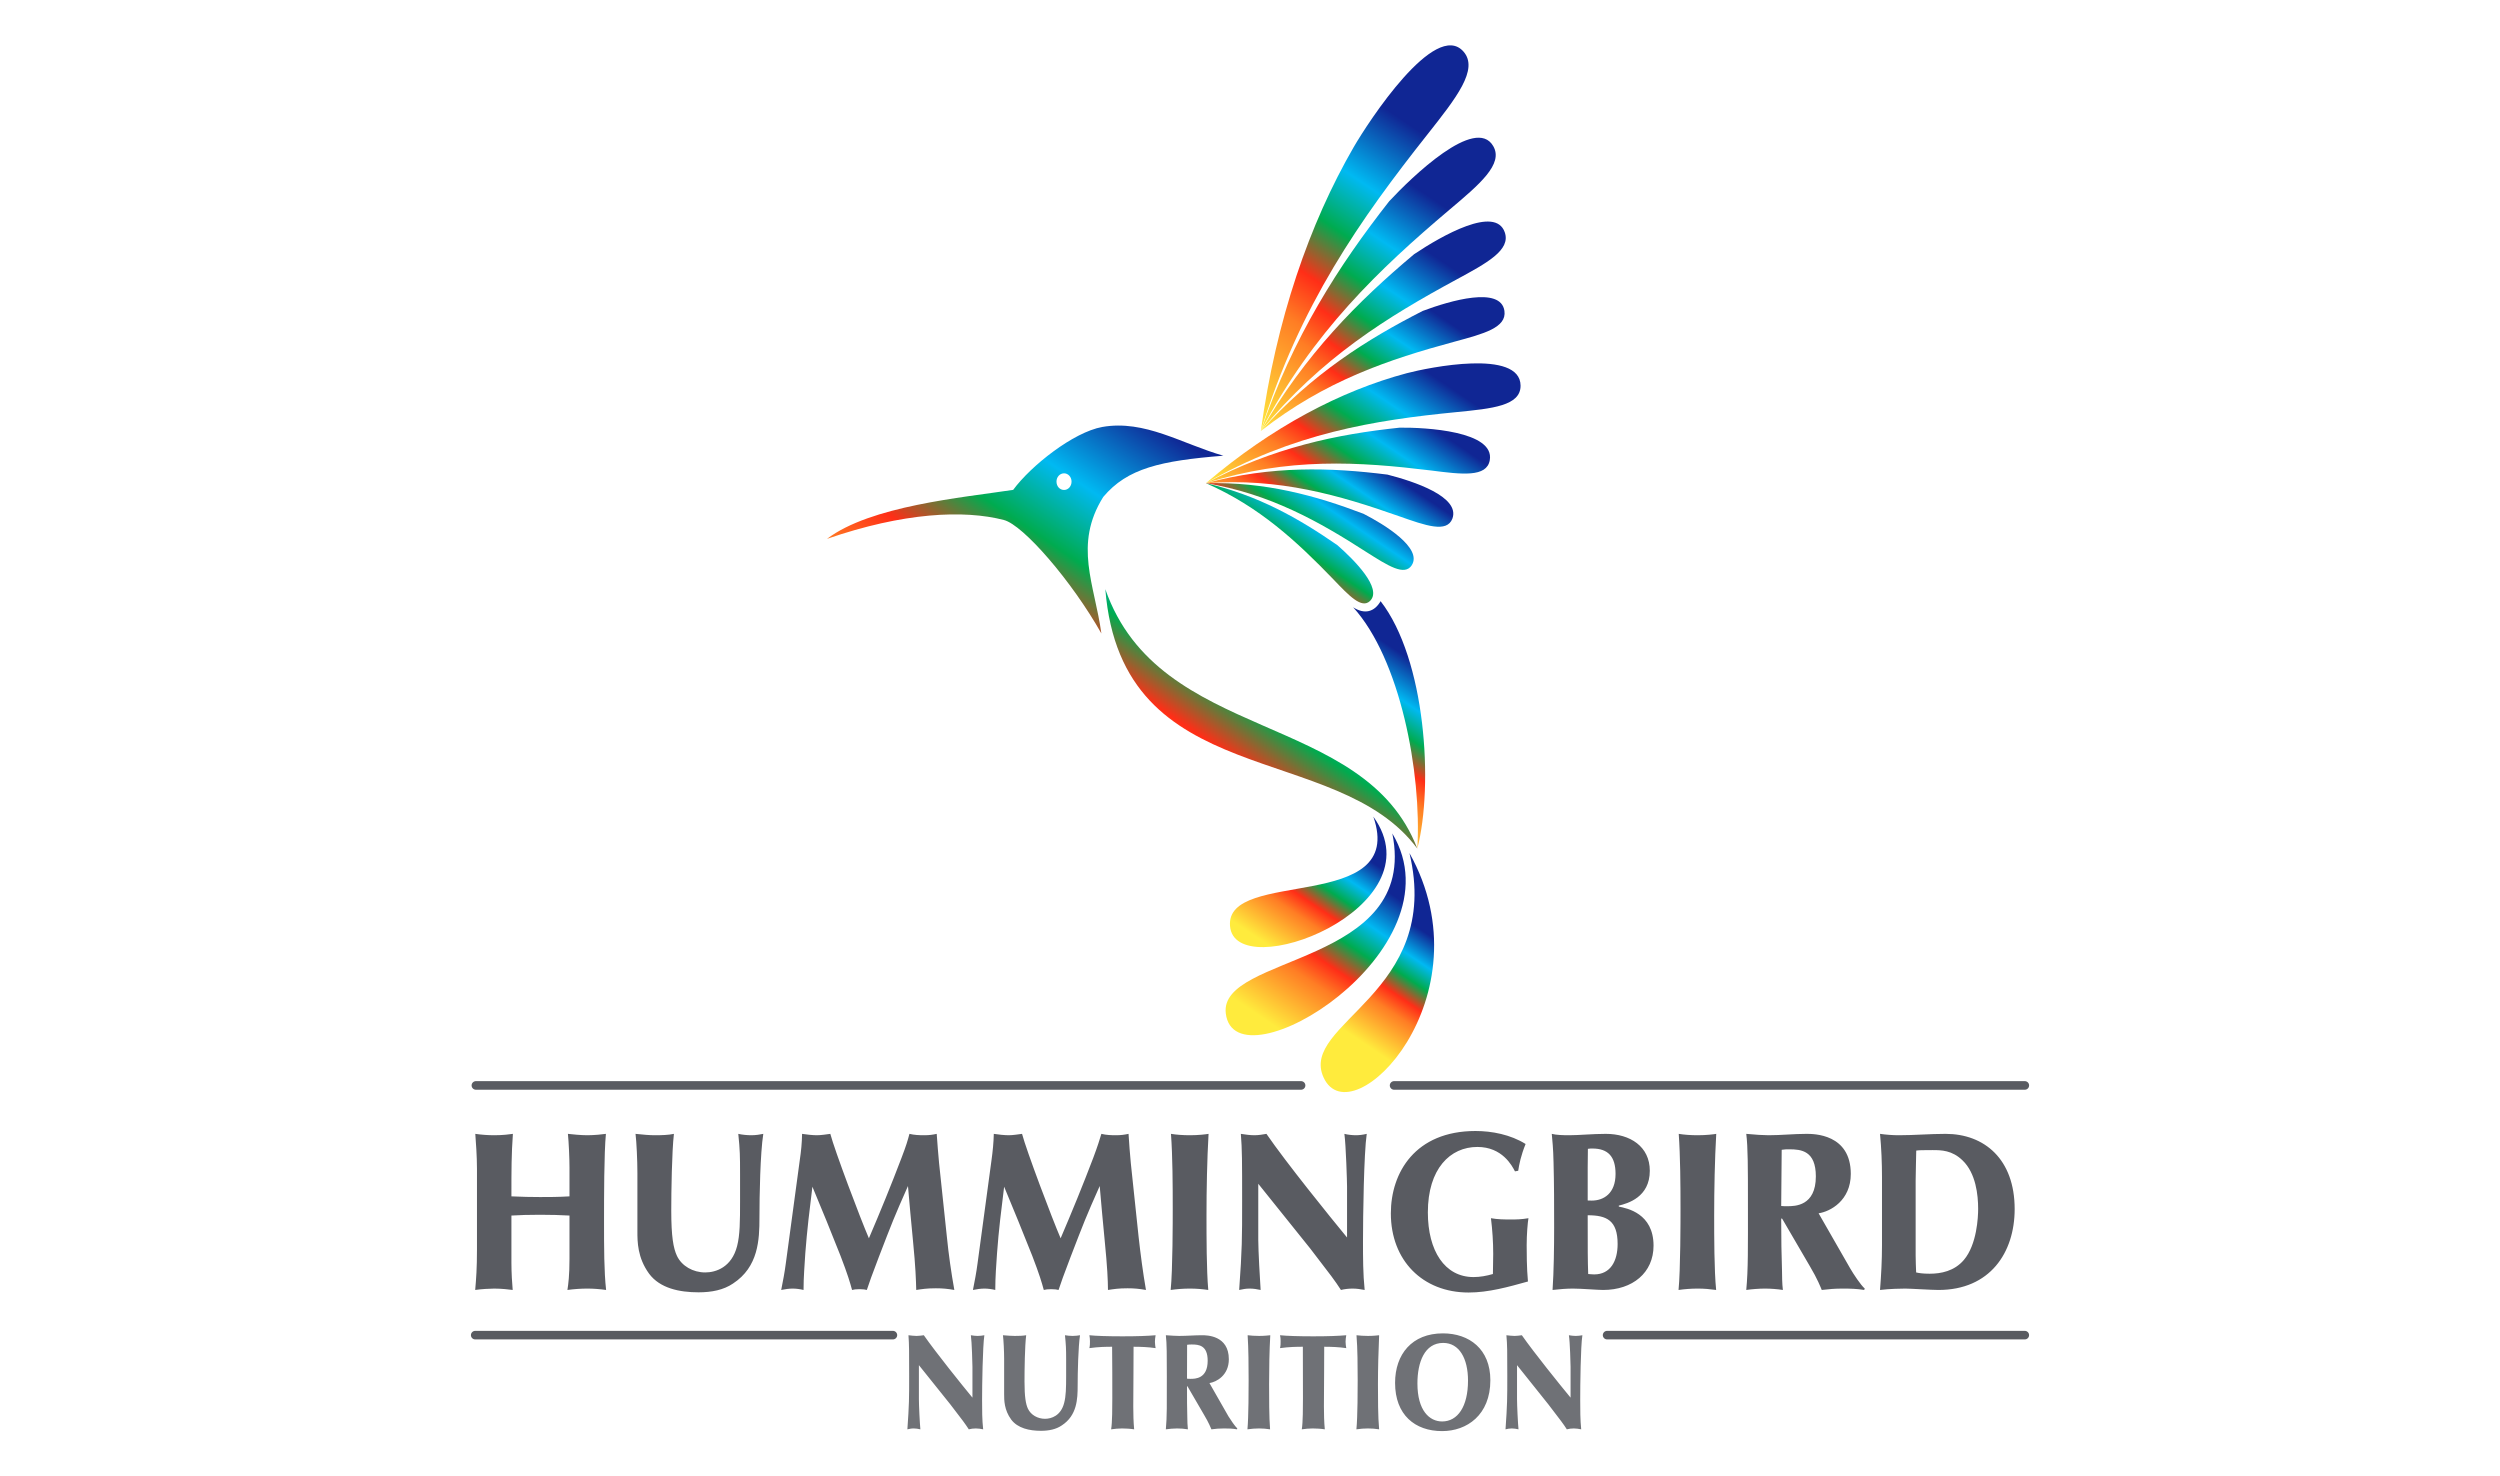 <svg xmlns="http://www.w3.org/2000/svg" viewBox="0 0 254 150" width="254" height="150">
	<defs>
		<clipPath clipPathUnits="userSpaceOnUse" id="cp1">
			<path d="M0 -88.5L254 -88.5L254 238.5L0 238.5L0 -88.5Z" />
		</clipPath>
		<linearGradient id="grd1" gradientUnits="userSpaceOnUse"  x1="149.845" y1="8.031" x2="126.436" y2="42.84">
			<stop offset="0" stop-color="#102694"  />
			<stop offset="0.18" stop-color="#102694"  />
			<stop offset="0.36" stop-color="#00b9f2"  />
			<stop offset="0.49" stop-color="#00ab4f"  />
			<stop offset="0.62" stop-color="#ff2e17"  />
			<stop offset="0.73" stop-color="#ff7d24"  />
			<stop offset="1" stop-color="#ffeb3d"  />
		</linearGradient>
		<linearGradient id="grd2" gradientUnits="userSpaceOnUse"  x1="149.559" y1="15.177" x2="129.719" y2="44.69">
			<stop offset="0" stop-color="#102694"  />
			<stop offset="0.18" stop-color="#102694"  />
			<stop offset="0.36" stop-color="#00b9f2"  />
			<stop offset="0.49" stop-color="#00ab4f"  />
			<stop offset="0.62" stop-color="#ff2e17"  />
			<stop offset="0.73" stop-color="#ff7d24"  />
			<stop offset="1" stop-color="#ffeb3d"  />
		</linearGradient>
		<linearGradient id="grd3" gradientUnits="userSpaceOnUse"  x1="148.649" y1="21.458" x2="131.904" y2="46.364">
			<stop offset="0" stop-color="#102694"  />
			<stop offset="0.18" stop-color="#102694"  />
			<stop offset="0.36" stop-color="#00b9f2"  />
			<stop offset="0.49" stop-color="#00ab4f"  />
			<stop offset="0.62" stop-color="#ff2e17"  />
			<stop offset="0.73" stop-color="#ff7d24"  />
			<stop offset="1" stop-color="#ffeb3d"  />
		</linearGradient>
		<linearGradient id="grd4" gradientUnits="userSpaceOnUse"  x1="147.149" y1="27.432" x2="133.593" y2="47.592">
			<stop offset="0" stop-color="#102694"  />
			<stop offset="0.18" stop-color="#102694"  />
			<stop offset="0.36" stop-color="#00b9f2"  />
			<stop offset="0.49" stop-color="#00ab4f"  />
			<stop offset="0.62" stop-color="#ff2e17"  />
			<stop offset="0.73" stop-color="#ff7d24"  />
			<stop offset="1" stop-color="#ffeb3d"  />
		</linearGradient>
		<linearGradient id="grd5" gradientUnits="userSpaceOnUse"  x1="145.921" y1="32.626" x2="131.071" y2="54.704">
			<stop offset="0" stop-color="#102694"  />
			<stop offset="0.18" stop-color="#102694"  />
			<stop offset="0.36" stop-color="#00b9f2"  />
			<stop offset="0.49" stop-color="#00ab4f"  />
			<stop offset="0.62" stop-color="#ff2e17"  />
			<stop offset="0.73" stop-color="#ff7d24"  />
			<stop offset="1" stop-color="#ffeb3d"  />
		</linearGradient>
		<linearGradient id="grd6" gradientUnits="userSpaceOnUse"  x1="143.048" y1="36.858" x2="130.366" y2="55.715">
			<stop offset="0" stop-color="#102694"  />
			<stop offset="0.18" stop-color="#102694"  />
			<stop offset="0.36" stop-color="#00b9f2"  />
			<stop offset="0.49" stop-color="#00ab4f"  />
			<stop offset="0.62" stop-color="#ff2e17"  />
			<stop offset="0.73" stop-color="#ff7d24"  />
			<stop offset="1" stop-color="#ffeb3d"  />
		</linearGradient>
		<linearGradient id="grd7" gradientUnits="userSpaceOnUse"  x1="139.602" y1="43.256" x2="129.858" y2="57.745">
			<stop offset="0" stop-color="#102694"  />
			<stop offset="0.18" stop-color="#102694"  />
			<stop offset="0.36" stop-color="#00b9f2"  />
			<stop offset="0.49" stop-color="#00ab4f"  />
			<stop offset="0.62" stop-color="#ff2e17"  />
			<stop offset="0.73" stop-color="#ff7d24"  />
			<stop offset="1" stop-color="#ffeb3d"  />
		</linearGradient>
		<linearGradient id="grd8" gradientUnits="userSpaceOnUse"  x1="137.831" y1="45.525" x2="127.451" y2="60.963">
			<stop offset="0" stop-color="#102694"  />
			<stop offset="0.18" stop-color="#102694"  />
			<stop offset="0.36" stop-color="#00b9f2"  />
			<stop offset="0.49" stop-color="#00ab4f"  />
			<stop offset="0.62" stop-color="#ff2e17"  />
			<stop offset="0.73" stop-color="#ff7d24"  />
			<stop offset="1" stop-color="#ffeb3d"  />
		</linearGradient>
		<linearGradient id="grd9" gradientUnits="userSpaceOnUse"  x1="135.971" y1="46.878" x2="125.162" y2="62.955">
			<stop offset="0" stop-color="#102694"  />
			<stop offset="0.18" stop-color="#102694"  />
			<stop offset="0.36" stop-color="#00b9f2"  />
			<stop offset="0.49" stop-color="#00ab4f"  />
			<stop offset="0.62" stop-color="#ff2e17"  />
			<stop offset="0.73" stop-color="#ff7d24"  />
			<stop offset="1" stop-color="#ffeb3d"  />
		</linearGradient>
		<linearGradient id="grd10" gradientUnits="userSpaceOnUse"  x1="146.791" y1="64.656" x2="134.694" y2="82.65">
			<stop offset="0" stop-color="#102694"  />
			<stop offset="0.18" stop-color="#102694"  />
			<stop offset="0.36" stop-color="#00b9f2"  />
			<stop offset="0.49" stop-color="#00ab4f"  />
			<stop offset="0.62" stop-color="#ff2e17"  />
			<stop offset="0.73" stop-color="#ff7d24"  />
			<stop offset="1" stop-color="#ffeb3d"  />
		</linearGradient>
		<linearGradient id="grd11" gradientUnits="userSpaceOnUse"  x1="139.476" y1="56.196" x2="116.814" y2="89.901">
			<stop offset="0" stop-color="#102694"  />
			<stop offset="0.18" stop-color="#102694"  />
			<stop offset="0.36" stop-color="#00b9f2"  />
			<stop offset="0.49" stop-color="#00ab4f"  />
			<stop offset="0.62" stop-color="#ff2e17"  />
			<stop offset="0.73" stop-color="#ff7d24"  />
			<stop offset="1" stop-color="#ffeb3d"  />
		</linearGradient>
		<linearGradient id="grd12" gradientUnits="userSpaceOnUse"  x1="118.653" y1="32.541" x2="89.656" y2="75.662">
			<stop offset="0" stop-color="#102694"  />
			<stop offset="0.18" stop-color="#102694"  />
			<stop offset="0.36" stop-color="#00b9f2"  />
			<stop offset="0.49" stop-color="#00ab4f"  />
			<stop offset="0.62" stop-color="#ff2e17"  />
			<stop offset="0.73" stop-color="#ff7d24"  />
			<stop offset="1" stop-color="#ffeb3d"  />
		</linearGradient>
		<linearGradient id="grd13" gradientUnits="userSpaceOnUse"  x1="135.506" y1="81.547" x2="126.728" y2="94.6">
			<stop offset="0" stop-color="#102694"  />
			<stop offset="0.18" stop-color="#102694"  />
			<stop offset="0.36" stop-color="#00b9f2"  />
			<stop offset="0.49" stop-color="#00ab4f"  />
			<stop offset="0.62" stop-color="#ff2e17"  />
			<stop offset="0.73" stop-color="#ff7d24"  />
			<stop offset="1" stop-color="#ffeb3d"  />
		</linearGradient>
		<linearGradient id="grd14" gradientUnits="userSpaceOnUse"  x1="137.841" y1="83.759" x2="125.751" y2="101.739">
			<stop offset="0" stop-color="#102694"  />
			<stop offset="0.18" stop-color="#102694"  />
			<stop offset="0.36" stop-color="#00b9f2"  />
			<stop offset="0.49" stop-color="#00ab4f"  />
			<stop offset="0.62" stop-color="#ff2e17"  />
			<stop offset="0.73" stop-color="#ff7d24"  />
			<stop offset="1" stop-color="#ffeb3d"  />
		</linearGradient>
		<linearGradient id="grd15" gradientUnits="userSpaceOnUse"  x1="143.307" y1="90.341" x2="134.579" y2="103.324">
			<stop offset="0" stop-color="#102694"  />
			<stop offset="0.18" stop-color="#102694"  />
			<stop offset="0.36" stop-color="#00b9f2"  />
			<stop offset="0.49" stop-color="#00ab4f"  />
			<stop offset="0.62" stop-color="#ff2e17"  />
			<stop offset="0.73" stop-color="#ff7d24"  />
			<stop offset="1" stop-color="#ffeb3d"  />
		</linearGradient>
	</defs>
	<style>
		tspan { white-space:pre }
		.shp0 { fill: #595b61 } 
		.shp1 { fill: #6f7176 } 
		.shp2 { fill: none;stroke: #595b61;stroke-linecap:round;stroke-linejoin:round;stroke-width: 0.872 } 
		.shp3 { fill: none;stroke: #595b61;stroke-linecap:round;stroke-linejoin:round;stroke-width: 0.874 } 
		.shp4 { fill: none;stroke: #595b61;stroke-linecap:round;stroke-linejoin:round;stroke-width: 0.868 } 
		.shp5 { fill: url(#grd1) } 
		.shp6 { fill: url(#grd2) } 
		.shp7 { fill: url(#grd3) } 
		.shp8 { fill: url(#grd4) } 
		.shp9 { fill: url(#grd5) } 
		.shp10 { fill: url(#grd6) } 
		.shp11 { fill: url(#grd7) } 
		.shp12 { fill: url(#grd8) } 
		.shp13 { fill: url(#grd9) } 
		.shp14 { fill: url(#grd10) } 
		.shp15 { fill: url(#grd11) } 
		.shp16 { fill: url(#grd12) } 
		.shp17 { fill: url(#grd13) } 
		.shp18 { fill: url(#grd14) } 
		.shp19 { fill: url(#grd15) } 
	</style>
	<g id="Clip-Path: Page 1" clip-path="url(#cp1)">
		<g id="Page 1">
			<path id="Path 1" fill-rule="evenodd" class="shp0" d="M48.46 118.74C48.46 117.47 48.35 116.02 48.29 115.2C48.91 115.29 49.55 115.34 50.23 115.34C51.07 115.34 51.79 115.25 52.11 115.2C51.96 117.33 51.96 118.74 51.96 121.55C53.05 121.6 53.94 121.62 54.87 121.62C55.76 121.62 56.69 121.62 57.86 121.55L57.86 118.64C57.86 117.69 57.79 116.1 57.7 115.2C58.13 115.25 59.02 115.34 59.67 115.34C60.36 115.34 61.25 115.25 61.56 115.2C61.37 117.16 61.37 121.78 61.37 124.03C61.37 126.81 61.37 129.15 61.58 131.06C60.94 130.97 60.3 130.92 59.68 130.92C59.01 130.92 58.31 130.97 57.65 131.06C57.74 130.48 57.86 129.59 57.86 127.92L57.86 123.5C56.98 123.45 55.97 123.42 54.86 123.42C53.78 123.42 52.71 123.45 51.96 123.5L51.96 128.31C51.96 129.27 52.03 130.45 52.09 131.06C51.72 131.01 50.95 130.92 50.21 130.92C49.75 130.92 48.89 130.97 48.28 131.06C48.38 129.91 48.46 128.87 48.46 126.94L48.46 118.74ZM64.76 119.18C64.76 117.87 64.67 116.01 64.57 115.2C65.38 115.29 66.01 115.34 66.57 115.34C67.21 115.34 67.92 115.32 68.47 115.2C68.26 117.03 68.2 121.05 68.2 123.02C68.2 125.61 68.41 126.82 68.78 127.6C69.27 128.63 70.41 129.28 71.65 129.28C72.73 129.28 74.34 128.76 74.89 126.6C75.18 125.48 75.19 124.08 75.19 122.06L75.19 119.31C75.19 117.42 75.18 116.85 75.01 115.2C75.39 115.29 75.91 115.34 76.34 115.34C76.77 115.34 77.24 115.27 77.55 115.2C77.24 117.16 77.16 121.5 77.16 123.72C77.16 125.95 77.06 128.72 74.47 130.41C73.51 131.06 72.31 131.3 70.97 131.3C69.03 131.3 67.05 130.89 65.95 129.41C64.76 127.78 64.76 126.14 64.76 125.13L64.76 119.18ZM96.2 125.64C96.38 127.44 96.64 129.27 96.96 131.06C96.29 130.94 95.75 130.89 95.08 130.89C94.16 130.89 93.69 130.97 93.09 131.06C93.06 130.02 93.03 128.81 92.76 126.07C92.67 125.18 92.31 121.31 92.25 120.5C90.82 123.72 90.67 124.13 89.29 127.71C88.49 129.81 88.39 130.11 88.07 131.06C87.94 131.02 87.67 130.98 87.34 130.98C86.98 130.98 86.75 131.01 86.57 131.06C86.36 130.29 86.13 129.5 85.4 127.6C84.47 125.25 83.52 122.9 82.54 120.57C82.26 122.81 81.99 125.07 81.82 127.31C81.75 128.49 81.64 129.72 81.64 131.06C81.26 130.97 80.89 130.92 80.53 130.92C80.17 130.92 79.76 130.98 79.37 131.06C79.55 130.16 79.72 129.28 79.84 128.35L81.26 117.85C81.39 116.98 81.48 116.1 81.49 115.2C81.91 115.27 82.59 115.34 82.99 115.34C83.43 115.34 83.97 115.25 84.36 115.2C84.81 116.91 87.4 123.77 88.28 125.81C89.44 123.1 90.55 120.39 91.59 117.65C92.09 116.34 92.21 115.91 92.4 115.2C92.9 115.32 93.39 115.34 93.89 115.34C94.43 115.34 94.75 115.29 95.17 115.2C95.24 116.07 95.32 117.34 95.41 118.17L96.2 125.64ZM115.68 125.64C115.88 127.44 116.12 129.27 116.43 131.06C115.77 130.94 115.23 130.89 114.56 130.89C113.64 130.89 113.17 130.97 112.57 131.06C112.56 130.02 112.51 128.81 112.24 126.07C112.15 125.18 111.79 121.31 111.73 120.5C110.3 123.72 110.15 124.13 108.77 127.71C107.97 129.81 107.87 130.11 107.55 131.06C107.42 131.02 107.15 130.98 106.82 130.98C106.47 130.98 106.23 131.01 106.05 131.06C105.84 130.29 105.61 129.5 104.88 127.6C103.94 125.25 103 122.9 102.02 120.57C101.74 122.81 101.46 125.07 101.3 127.31C101.22 128.49 101.12 129.72 101.12 131.06C100.74 130.97 100.37 130.92 100.01 130.92C99.65 130.92 99.24 130.98 98.85 131.06C99.03 130.16 99.2 129.28 99.32 128.35L100.74 117.85C100.86 116.98 100.95 116.1 100.97 115.2C101.39 115.27 102.07 115.34 102.49 115.34C102.91 115.34 103.45 115.25 103.84 115.2C104.29 116.91 106.88 123.77 107.76 125.81C108.92 123.1 110.03 120.39 111.07 117.65C111.56 116.34 111.68 115.91 111.9 115.2C112.39 115.32 112.89 115.34 113.37 115.34C113.91 115.34 114.22 115.29 114.66 115.2C114.72 116.07 114.8 117.34 114.89 118.17L115.68 125.64ZM122.76 131.06C122.13 130.97 121.57 130.92 120.88 130.92C120.25 130.92 119.59 130.97 118.94 131.06C119.15 129.05 119.15 123.9 119.15 122.81C119.15 120.44 119.14 117.47 118.97 115.2C119.53 115.29 120.16 115.34 120.91 115.34C121.75 115.34 122.49 115.25 122.79 115.2C122.64 117.81 122.58 120.87 122.58 123.47C122.58 125.64 122.58 129.05 122.76 131.06ZM136.86 120.54C136.86 120.12 136.75 116.37 136.59 115.2C136.92 115.29 137.42 115.34 137.75 115.34C138.12 115.34 138.48 115.29 138.86 115.2C138.57 117.16 138.48 123.59 138.48 126.12C138.48 127.75 138.48 129.44 138.65 131.06C138.23 130.98 137.85 130.92 137.43 130.92C137.01 130.92 136.6 130.97 136.24 131.06C135.58 130.05 135.33 129.72 133.12 126.85L127.84 120.27L127.84 125.98C127.84 127 128.01 130.09 128.08 131.06C127.72 130.98 127.35 130.92 126.97 130.92C126.56 130.92 126.29 130.98 125.9 131.06C126.2 126.85 126.2 125.85 126.2 122.07C126.2 117.96 126.2 116.82 126.07 115.2C126.53 115.27 127 115.34 127.45 115.34C127.86 115.34 128.28 115.27 128.67 115.2C130.68 118.13 135.13 123.63 136.86 125.73L136.86 120.54ZM153.92 119.01C153.62 118.43 152.63 116.53 150.1 116.53C147.34 116.53 145.07 118.74 145.07 123.18C145.07 127.08 146.78 129.75 149.71 129.75C150.37 129.75 151.03 129.63 151.68 129.44C151.69 128.75 151.71 128.09 151.71 127.4C151.71 126.18 151.63 124.98 151.48 123.77C152.14 123.89 152.81 123.9 153.5 123.9C154.11 123.9 154.58 123.89 155.29 123.77C155.21 124.23 155.11 125.41 155.11 126.52C155.11 127.14 155.11 128.84 155.24 130.2C153.26 130.75 151.24 131.32 149.21 131.32C144.54 131.32 141.31 128.06 141.31 123.28C141.31 119.13 143.79 114.91 149.91 114.91C151.56 114.91 153.47 115.27 155 116.23C154.52 117.42 154.35 118.29 154.25 118.95L153.92 119.01ZM164.47 122.59C165.3 122.76 168 123.27 168 126.56C168 129.31 165.87 131.06 162.88 131.06C162.32 131.06 160.67 130.92 159.81 130.92C159.15 130.92 158.44 130.98 157.74 131.06C157.87 129.15 157.9 126.69 157.9 124.71C157.9 122.5 157.9 120.3 157.84 118.11C157.81 116.64 157.72 115.89 157.66 115.2C158.13 115.32 158.79 115.34 159.43 115.34C160.44 115.34 161.81 115.2 163.15 115.2C165.63 115.2 167.62 116.49 167.62 118.95C167.62 121.65 165.36 122.27 164.47 122.49L164.47 122.59ZM161.31 121.97C161.46 121.98 161.58 121.98 161.72 121.98C162.92 121.98 164.14 121.27 164.14 119.27C164.14 117.5 163.37 116.69 161.79 116.69C161.66 116.69 161.54 116.69 161.33 116.72C161.33 116.98 161.31 118.31 161.31 118.6L161.31 121.97ZM161.31 123.47C161.31 127.19 161.31 127.95 161.36 129.44C161.54 129.45 161.75 129.48 161.97 129.48C163.64 129.48 164.35 128.1 164.35 126.39C164.35 123.99 163.24 123.47 161.31 123.47ZM174.36 131.06C173.71 130.97 173.16 130.92 172.48 130.92C171.83 130.92 171.17 130.97 170.54 131.06C170.74 129.05 170.74 123.9 170.74 122.81C170.74 120.44 170.72 117.47 170.56 115.2C171.11 115.29 171.76 115.34 172.49 115.34C173.34 115.34 174.09 115.25 174.37 115.2C174.22 117.81 174.16 120.87 174.16 123.47C174.16 125.64 174.16 129.05 174.36 131.06ZM184.77 123.27L187.98 128.87C188.31 129.44 189.04 130.55 189.46 130.92L189.4 131.06C188.7 130.94 187.98 130.92 187.25 130.92C186.37 130.92 185.87 130.97 185.09 131.06C185 130.84 184.65 129.93 183.89 128.66L181.08 123.84C181.06 123.81 181.05 123.8 181 123.8C180.97 123.8 180.97 123.85 180.97 123.93C180.97 126.07 181 127.34 181.05 129.02C181.06 129.7 181.06 130.4 181.14 131.06C180.57 130.97 179.9 130.92 179.3 130.92C178.76 130.92 177.95 130.98 177.42 131.06C177.62 128.95 177.59 126.81 177.59 122.22C177.59 118.68 177.59 116.55 177.42 115.2C178.34 115.29 179.17 115.34 179.68 115.34C180.96 115.34 182.26 115.2 183.54 115.2C184.28 115.2 188.04 115.2 188.04 119.27C188.04 121.98 185.95 123.1 184.77 123.27ZM180.97 122.53C181.14 122.55 181.35 122.55 181.6 122.55C182.35 122.55 184.49 122.55 184.49 119.52C184.49 116.91 182.99 116.77 181.8 116.77C181.53 116.77 181.29 116.77 181.02 116.82L180.97 122.53ZM191.21 119.61C191.21 118.16 191.15 116.67 191.01 115.2C191.64 115.29 192.29 115.34 192.92 115.34C194.51 115.34 196.08 115.2 197.67 115.2C201.61 115.2 204.69 117.77 204.69 122.84C204.69 127.29 202.16 131.06 196.95 131.06C196.23 131.06 194.12 130.92 193.57 130.92C193.19 130.92 191.97 130.94 191.01 131.06C191.13 129.54 191.21 128.04 191.21 126.52L191.21 119.61ZM194.63 127.56C194.63 128.13 194.66 128.72 194.68 129.28C194.93 129.34 195.35 129.41 196.05 129.41C197.2 129.41 198.56 129.15 199.53 128.01C200.86 126.44 200.98 123.65 200.98 122.81C200.98 121.41 200.75 119.2 199.4 117.9C198.33 116.86 197.23 116.85 196.35 116.85C195.29 116.85 194.95 116.86 194.69 116.9C194.69 117.38 194.63 119.16 194.63 119.93L194.63 127.56Z" />
			<path id="Path 2" fill-rule="evenodd" class="shp1" d="M98.8 138.87C98.8 138.62 98.74 136.35 98.64 135.66C98.83 135.7 99.14 135.73 99.33 135.73C99.56 135.73 99.78 135.7 100.01 135.66C99.84 136.83 99.78 140.72 99.78 142.25C99.78 143.23 99.78 144.24 99.89 145.22C99.63 145.17 99.41 145.13 99.15 145.13C98.89 145.13 98.65 145.16 98.43 145.22C98.02 144.6 97.89 144.42 96.55 142.68L93.36 138.7L93.36 142.16C93.36 142.77 93.45 144.63 93.51 145.22C93.29 145.17 93.06 145.13 92.84 145.13C92.58 145.13 92.43 145.17 92.19 145.22C92.37 142.68 92.37 142.08 92.37 139.8C92.37 137.32 92.37 136.63 92.3 135.66C92.58 135.69 92.85 135.73 93.12 135.73C93.38 135.73 93.62 135.69 93.86 135.66C95.08 137.41 97.75 140.73 98.8 142L98.8 138.87ZM102.02 138.05C102.02 137.27 101.96 136.14 101.9 135.66C102.38 135.7 102.77 135.73 103.1 135.73C103.49 135.73 103.91 135.72 104.26 135.66C104.12 136.75 104.09 139.19 104.09 140.37C104.09 141.93 104.22 142.66 104.44 143.13C104.74 143.76 105.43 144.15 106.17 144.15C106.82 144.15 107.79 143.84 108.12 142.53C108.3 141.85 108.32 141.02 108.32 139.78L108.32 138.13C108.32 137 108.3 136.65 108.2 135.66C108.42 135.7 108.75 135.73 108.99 135.73C109.27 135.73 109.55 135.69 109.73 135.66C109.55 136.83 109.49 139.45 109.49 140.79C109.49 142.14 109.43 143.81 107.88 144.82C107.3 145.22 106.57 145.37 105.76 145.37C104.59 145.37 103.4 145.11 102.74 144.23C102.02 143.25 102.02 142.25 102.02 141.65L102.02 138.05ZM112.99 136.83C112.41 136.83 111.61 136.84 110.68 136.97C110.74 136.73 110.74 136.5 110.74 136.26C110.74 136.05 110.72 135.84 110.68 135.66C111.31 135.73 112.57 135.77 114.04 135.77C115.59 135.77 116.6 135.73 117.41 135.66C117.37 135.9 117.34 136.11 117.34 136.32C117.34 136.53 117.38 136.81 117.41 136.97C116.67 136.86 115.88 136.83 115.17 136.83C115.16 137.44 115.16 138.38 115.16 139.43C115.16 140.23 115.14 141.96 115.14 142.88C115.14 143.7 115.16 144.45 115.23 145.22C114.87 145.16 114.35 145.13 114 145.13C113.64 145.13 113.22 145.17 112.89 145.22C113.01 144.57 113.01 142.84 113.01 142.08C113.01 140.34 113.01 138.5 112.99 136.83ZM122.88 140.52L124.81 143.9C125.02 144.24 125.47 144.91 125.71 145.13L125.68 145.22C125.24 145.14 124.81 145.13 124.37 145.13C123.84 145.13 123.54 145.16 123.08 145.22C123.02 145.09 122.81 144.54 122.34 143.76L120.66 140.87C120.64 140.85 120.63 140.84 120.6 140.84C120.6 140.84 120.6 140.88 120.6 140.91C120.6 142.22 120.6 142.97 120.63 143.98C120.64 144.41 120.64 144.81 120.69 145.22C120.34 145.16 119.95 145.13 119.59 145.13C119.26 145.13 118.76 145.17 118.45 145.22C118.57 143.94 118.55 142.65 118.55 139.88C118.55 137.75 118.55 136.47 118.45 135.66C119 135.7 119.5 135.73 119.8 135.73C120.58 135.73 121.36 135.66 122.13 135.66C122.58 135.66 124.85 135.66 124.85 138.1C124.85 139.74 123.59 140.41 122.88 140.52ZM120.6 140.07C120.69 140.09 120.82 140.09 120.96 140.09C121.42 140.09 122.7 140.09 122.7 138.25C122.7 136.68 121.8 136.6 121.09 136.6C120.93 136.6 120.78 136.6 120.61 136.63L120.6 140.07ZM129.04 145.22C128.65 145.16 128.32 145.13 127.92 145.13C127.53 145.13 127.14 145.16 126.74 145.22C126.86 144 126.86 140.9 126.86 140.23C126.86 138.81 126.85 137.01 126.76 135.66C127.09 135.7 127.48 135.73 127.93 135.73C128.44 135.73 128.88 135.68 129.06 135.66C128.97 137.22 128.94 139.06 128.94 140.64C128.94 141.94 128.94 144 129.04 145.22ZM132.37 136.83C131.78 136.83 130.98 136.84 130.05 136.97C130.11 136.73 130.11 136.5 130.11 136.26C130.11 136.05 130.1 135.84 130.05 135.66C130.7 135.73 131.94 135.77 133.42 135.77C134.97 135.77 135.97 135.73 136.78 135.66C136.74 135.9 136.71 136.11 136.71 136.32C136.71 136.53 136.75 136.81 136.78 136.97C136.05 136.86 135.25 136.83 134.54 136.83C134.53 137.44 134.53 138.38 134.53 139.43C134.53 140.23 134.51 141.96 134.51 142.88C134.51 143.7 134.53 144.45 134.6 145.22C134.24 145.16 133.72 145.13 133.37 145.13C133.01 145.13 132.59 145.17 132.26 145.22C132.38 144.57 132.38 142.84 132.38 142.08C132.38 140.34 132.38 138.5 132.37 136.83ZM140.12 145.22C139.73 145.16 139.4 145.13 138.98 145.13C138.6 145.13 138.2 145.16 137.81 145.22C137.94 144 137.94 140.9 137.94 140.23C137.94 138.81 137.93 137.01 137.82 135.66C138.17 135.7 138.54 135.73 138.99 135.73C139.5 135.73 139.96 135.68 140.12 135.66C140.05 137.22 140 139.06 140 140.64C140 141.94 140 144 140.12 145.22ZM146.52 145.4C143.76 145.4 141.74 143.75 141.74 140.5C141.74 137.59 143.46 135.47 146.6 135.47C149.27 135.47 151.42 137.06 151.42 140.23C151.42 143.77 149.03 145.4 146.52 145.4ZM146.63 136.44C144.73 136.44 144.01 138.41 144.01 140.56C144.01 143.31 145.23 144.42 146.52 144.42C148.1 144.42 149.15 142.91 149.15 140.27C149.15 138 148.25 136.44 146.63 136.44ZM159.57 138.87C159.57 138.62 159.51 136.35 159.4 135.66C159.6 135.7 159.9 135.73 160.1 135.73C160.32 135.73 160.55 135.7 160.77 135.66C160.59 136.83 160.55 140.72 160.55 142.25C160.55 143.23 160.55 144.24 160.65 145.22C160.38 145.17 160.16 145.13 159.91 145.13C159.64 145.13 159.42 145.16 159.19 145.22C158.79 144.6 158.64 144.42 157.31 142.68L154.13 138.7L154.13 142.16C154.13 142.77 154.22 144.63 154.28 145.22C154.05 145.17 153.83 145.13 153.6 145.13C153.35 145.13 153.18 145.17 152.96 145.22C153.14 142.68 153.14 142.08 153.14 139.8C153.14 137.32 153.14 136.63 153.05 135.66C153.33 135.69 153.62 135.73 153.89 135.73C154.13 135.73 154.38 135.69 154.62 135.66C155.84 137.41 158.52 140.73 159.57 142L159.57 138.87Z" />
			<path id="Path 3" class="shp2" d="M48.35 110.28L132.19 110.28" />
			<path id="Path 4" class="shp3" d="M205.72 110.28L141.64 110.28" />
			<path id="Path 5" class="shp4" d="M90.72 135.65L48.28 135.65M205.72 135.65L163.28 135.65" />
			<path id="Path 6" class="shp5" d="M128.1 43.79C129.65 32.49 133.03 22.73 137.54 14.94C139.04 12.35 145.82 1.97 148.69 5.24C150.27 7.04 147.95 9.96 145.01 13.68C138.27 22.2 132 31.05 128.1 43.79Z" />
			<path id="Path 7" class="shp6" d="M141.14 20.45C143.44 17.98 149.91 11.73 151.71 14.84C152.78 16.66 150.34 18.72 147.24 21.33C140.17 27.32 133.43 33.67 128.1 43.79C131.37 34.19 136.02 26.98 141.14 20.45Z" />
			<path id="Path 8" class="shp7" d="M143.67 25.83C146.54 23.91 151.92 20.87 152.88 23.59C153.53 25.41 151.06 26.73 147.94 28.42C140.98 32.19 134.24 36.33 128.1 43.79C132.62 35.97 137.99 30.6 143.67 25.83Z" />
			<path id="Path 9" class="shp8" d="M144.55 31.59C147.35 30.54 152.49 29.05 152.85 31.59C153.09 33.29 150.75 33.91 147.79 34.71C141.14 36.51 134.65 38.66 128.1 43.79C133.31 37.99 138.84 34.5 144.55 31.59Z" />
			<path id="Path 10" class="shp9" d="M122.52 49.09C129.22 43.38 136.24 39.7 142.92 37.92C145.13 37.34 154.46 35.43 154.49 39.18C154.5 41.23 151.63 41.51 147.98 41.87C139.62 42.69 131.36 44.01 122.52 49.09Z" />
			<path id="Path 11" class="shp10" d="M142.21 43.45C144.84 43.42 151.89 43.8 151.36 46.76C151.05 48.51 148.55 48.21 145.38 47.8C138.11 46.91 130.86 46.44 122.52 49.09C129.39 45.46 135.82 44.12 142.21 43.45Z" />
			<path id="Path 12" class="shp11" d="M140.96 48.22C143.64 48.9 148.39 50.47 147.56 52.7C147 54.16 144.87 53.41 142.15 52.45C136.09 50.31 129.98 48.54 122.52 49.09C129.21 47.3 135.15 47.49 140.96 48.22Z" />
			<path id="Path 13" class="shp12" d="M138.53 52.2C140.72 53.32 144.52 55.68 143.44 57.42C142.71 58.57 141.01 57.47 138.83 56.09C133.99 52.97 129.03 50.18 122.52 49.09C128.58 48.95 133.64 50.34 138.53 52.2Z" />
			<path id="Path 14" class="shp13" d="M135.88 55.39C137.58 56.88 140.48 59.78 139.2 61.05C138.36 61.89 137.08 60.55 135.45 58.84C131.79 55.05 127.99 51.49 122.52 49.09C127.83 50.32 131.97 52.68 135.88 55.39Z" />
			<path id="Path 15" class="shp14" d="M144 86.22C145.67 79.74 144.84 66.97 140.27 61.08C139.65 62.16 138.66 62.46 137.48 61.7C142.24 66.93 144.46 78.45 144 86.22Z" />
			<path id="Path 16" class="shp15" d="M144 86.22C135.78 75.12 113.97 80.59 112.3 59.86C117.79 75.57 138.6 72.16 144 86.22Z" />
			<path id="Path 17" fill-rule="evenodd" class="shp16" d="M111.9 64.36C108.89 59.03 103.97 53.34 101.99 52.83C97.92 51.78 91.8 52.06 84.02 54.75C88.46 51.39 97.74 50.56 102.94 49.77C104.73 47.33 109.05 43.91 111.99 43.38C116.31 42.62 120.07 45.09 124.29 46.3C117.92 46.81 114.53 47.58 112.09 50.49C109.05 55.34 111.22 59.4 111.9 64.36ZM107.34 48.93C107.34 49.41 107.67 49.78 108.11 49.78C108.53 49.78 108.87 49.41 108.87 48.93C108.87 48.47 108.53 48.09 108.11 48.09C107.67 48.09 107.34 48.47 107.34 48.93Z" />
			<path id="Path 18" class="shp17" d="M124.97 94.08C124.49 88.19 142.96 92.84 139.53 82.97C146.25 92.31 125.45 100.17 124.97 94.08Z" />
			<path id="Path 19" class="shp18" d="M124.54 102.96C123.81 96.93 144.19 98.16 141.46 84.68C148.58 96.57 125.47 110.72 124.54 102.96Z" />
			<path id="Path 20" class="shp19" d="M134.48 109.48C131.93 103.95 146.61 100.95 143.2 86.67C151.33 101.23 137.33 115.68 134.48 109.48Z" />
		</g>
	</g>
</svg>